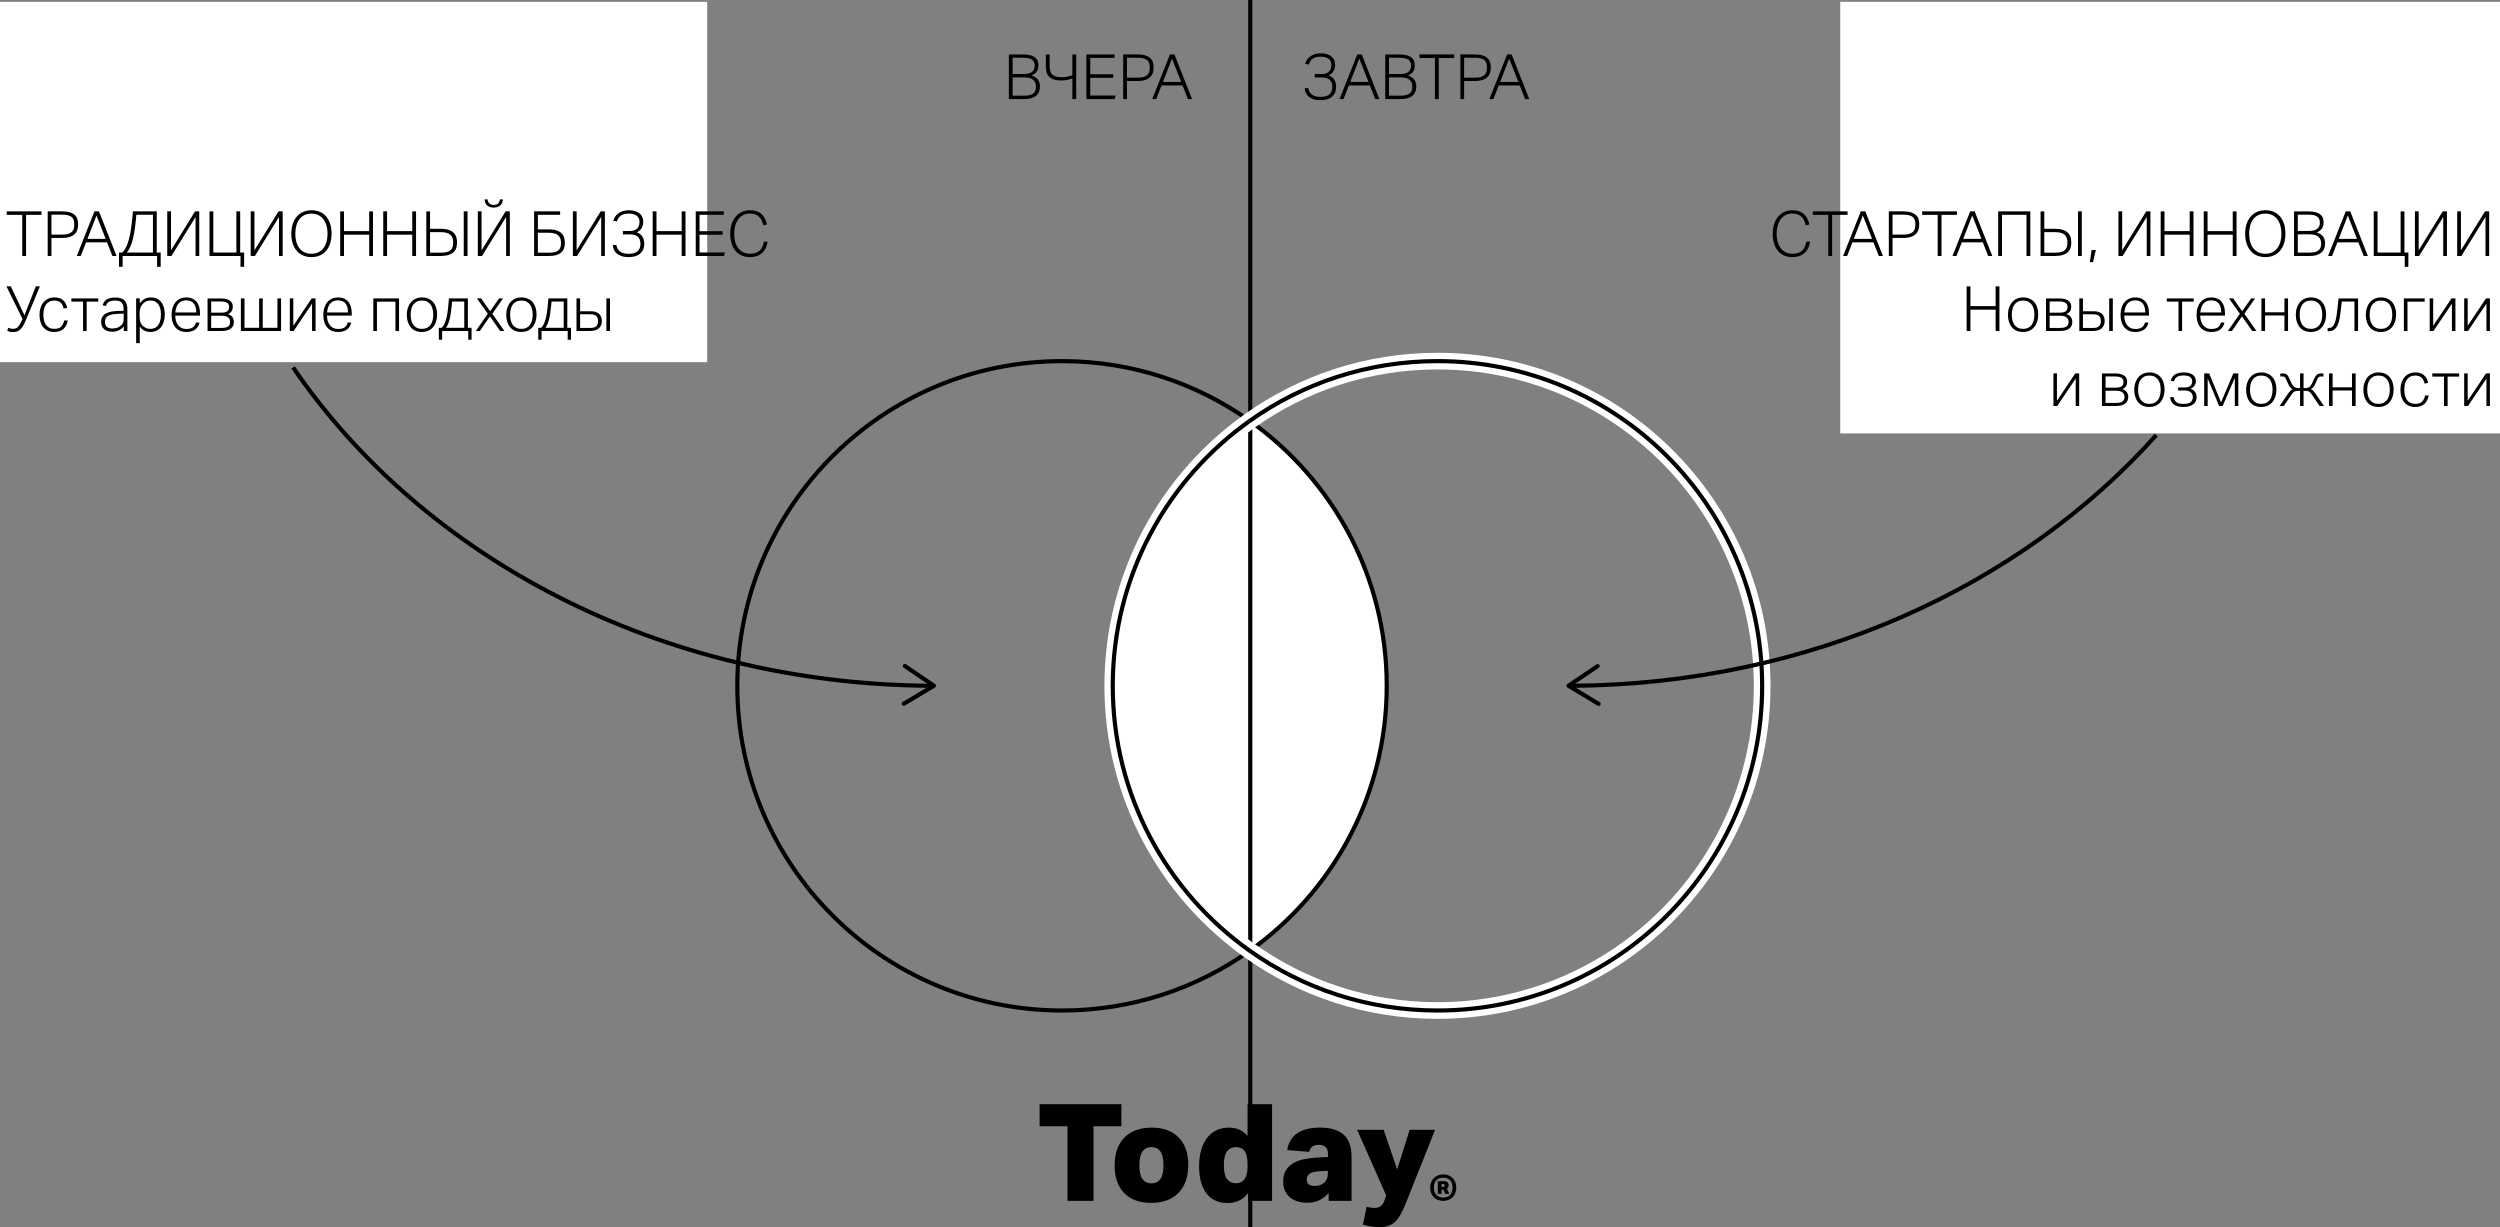<?xml version="1.0" encoding="utf-8"?>
<!-- Generator: Adobe Illustrator 16.0.3, SVG Export Plug-In . SVG Version: 6.00 Build 0)  -->
<!DOCTYPE svg PUBLIC "-//W3C//DTD SVG 1.1//EN" "http://www.w3.org/Graphics/SVG/1.1/DTD/svg11.dtd">
<svg version="1.1" xmlns="http://www.w3.org/2000/svg" xmlns:xlink="http://www.w3.org/1999/xlink" x="0px" y="0px" width="600px"
	 height="294.513px" viewBox="0 0 600 294.513" enable-background="new 0 0 600 294.513" xml:space="preserve">
<rect x="0" y="0" width="600" height="294.513" fill="#808080" stroke="none"/>
<g id="Layer_1">
	<path fill="none" stroke="#000000" stroke-miterlimit="10" d="M299.938,228.183c-12.716,9.034-28.27,14.34-45.053,14.34
		c-43.035,0-77.929-34.887-77.929-77.923c0-43.043,34.894-77.931,77.929-77.931c16.783,0,32.337,5.306,45.053,14.34
		c-19.898,14.121-32.876,37.34-32.876,63.591S280.04,214.07,299.938,228.183z"/>
	<g>
		<g>
			<path fill="none" stroke="#000000" stroke-miterlimit="10" d="M70.349,88.19c31.024,45.481,87.9,76.029,153.095,76.4"/>
			<g>
				<path d="M216.473,169.159c-0.142-0.237-0.063-0.545,0.173-0.686l6.569-3.921l-6.331-4.295c-0.229-0.155-0.288-0.467-0.133-0.694
					c0.155-0.229,0.468-0.286,0.694-0.133l6.98,4.735c0.141,0.097,0.224,0.258,0.219,0.429s-0.097,0.327-0.244,0.415l-7.244,4.322
					c-0.084,0.051-0.178,0.073-0.27,0.07C216.724,169.397,216.564,169.312,216.473,169.159z"/>
			</g>
		</g>
	</g>
	<rect x="441.653" y="0.438" fill="#FFFFFF" width="158.347" height="103.57"/>
	<rect y="0.438" fill="#FFFFFF" width="169.728" height="86.482"/>
	<g>
		<path d="M1.621,51.567v-0.841h8.34v0.841H6.255v9.869H5.34v-9.869H1.621z"/>
		<path d="M14.896,50.727c0.78,0,1.42,0.083,1.92,0.248s0.893,0.388,1.178,0.667c0.284,0.28,0.482,0.607,0.592,0.982
			c0.11,0.375,0.165,0.772,0.165,1.192c0,0.44-0.058,0.86-0.172,1.261c-0.115,0.399-0.318,0.75-0.607,1.05
			c-0.29,0.3-0.686,0.537-1.186,0.712c-0.5,0.176-1.14,0.263-1.92,0.263h-2.52v4.335h-0.9v-10.71H14.896z M16.351,56.134
			c0.38-0.114,0.68-0.277,0.899-0.487c0.221-0.21,0.37-0.465,0.45-0.765s0.12-0.64,0.12-1.02c0-0.4-0.045-0.745-0.135-1.035
			s-0.248-0.533-0.473-0.728c-0.225-0.195-0.527-0.34-0.907-0.436c-0.38-0.095-0.86-0.143-1.44-0.143h-2.52v4.785h2.535
			C15.481,56.307,15.971,56.249,16.351,56.134z"/>
		<path d="M23.746,50.727l4.229,10.71h-0.989l-1.29-3.27h-5.04l-1.274,3.27h-0.96l4.244-10.71H23.746z M23.161,51.731l-2.175,5.596
			h4.38L23.161,51.731z"/>
		<path d="M29.431,64.031h-0.87v-3.42h0.779c0.551-0.479,1.025-1.34,1.426-2.58c0.399-1.239,0.71-2.96,0.93-5.159l0.21-2.146h5.715
			v9.885h0.944v3.42h-0.869v-2.595h-8.265V64.031z M32.191,55.932c-0.141,0.771-0.298,1.45-0.473,2.04s-0.37,1.103-0.585,1.537
			c-0.215,0.436-0.442,0.803-0.683,1.103h6.255v-9.074h-3.975l-0.181,1.785C32.451,54.292,32.331,55.162,32.191,55.932z"/>
		<path d="M46.935,61.437v-9.359l-5.79,9.359H40.14v-10.71h0.9v9.345l5.774-9.345h1.005v10.71H46.935z"/>
		<path d="M50.281,50.727h0.915v9.885h5.534v-9.885h0.915v9.885h0.945v3.42h-0.87v-2.595h-7.439V50.727z"/>
		<path d="M66.96,61.437v-9.359l-5.79,9.359h-1.005v-10.71h0.899v9.345l5.775-9.345h1.005v10.71H66.96z"/>
		<path d="M72.833,61.354c-0.595-0.235-1.107-0.588-1.538-1.058c-0.43-0.471-0.767-1.056-1.012-1.755
			c-0.245-0.7-0.368-1.511-0.368-2.431s0.123-1.732,0.368-2.437c0.245-0.705,0.585-1.295,1.02-1.771
			c0.436-0.475,0.947-0.835,1.537-1.08c0.591-0.245,1.23-0.367,1.92-0.367c0.69,0,1.33,0.117,1.92,0.353
			c0.591,0.235,1.098,0.587,1.522,1.058c0.426,0.47,0.761,1.052,1.006,1.747c0.244,0.695,0.367,1.503,0.367,2.423
			c0,0.93-0.12,1.747-0.36,2.452s-0.572,1.295-0.997,1.77c-0.425,0.476-0.933,0.835-1.522,1.08s-1.235,0.367-1.936,0.367
			C74.07,61.706,73.427,61.589,72.833,61.354z M76.424,60.544c0.48-0.235,0.883-0.564,1.208-0.99
			c0.325-0.425,0.569-0.932,0.734-1.522c0.165-0.59,0.248-1.239,0.248-1.949s-0.085-1.36-0.255-1.95s-0.418-1.098-0.743-1.522
			c-0.324-0.425-0.728-0.755-1.207-0.99c-0.48-0.234-1.03-0.353-1.65-0.353c-0.649,0-1.217,0.118-1.702,0.353
			c-0.484,0.235-0.888,0.565-1.207,0.99c-0.32,0.425-0.562,0.933-0.728,1.522s-0.248,1.24-0.248,1.95s0.08,1.359,0.24,1.949
			c0.16,0.591,0.402,1.098,0.728,1.522c0.325,0.426,0.73,0.755,1.215,0.99c0.485,0.235,1.053,0.353,1.702,0.353
			C75.39,60.896,75.945,60.779,76.424,60.544z"/>
		<path d="M82.56,50.727v4.74h6.045v-4.74h0.915v10.71h-0.915v-5.115H82.56v5.115h-0.915v-10.71H82.56z"/>
		<path d="M92.895,50.727v4.74h6.045v-4.74h0.915v10.71H98.94v-5.115h-6.045v5.115H91.98v-10.71H92.895z"/>
		<path d="M107.722,55.182c0.505,0.18,0.905,0.423,1.2,0.728s0.497,0.655,0.607,1.05c0.11,0.396,0.165,0.808,0.165,1.237
			c0,0.471-0.062,0.902-0.188,1.298c-0.125,0.395-0.34,0.735-0.645,1.02c-0.306,0.285-0.716,0.511-1.23,0.676
			s-1.162,0.247-1.942,0.247h-3.375v-10.71h0.9v4.186h2.58C106.575,54.912,107.217,55.002,107.722,55.182z M103.215,60.642h2.64
			c0.54,0,0.997-0.048,1.372-0.143s0.676-0.242,0.9-0.442s0.388-0.45,0.487-0.75c0.101-0.3,0.15-0.66,0.15-1.08
			c0-0.399-0.05-0.758-0.15-1.072c-0.1-0.315-0.268-0.58-0.502-0.795c-0.235-0.215-0.548-0.378-0.938-0.487
			c-0.391-0.11-0.88-0.165-1.471-0.165h-2.489V60.642z M112.214,50.727v10.71h-0.915v-10.71H112.214z"/>
		<path d="M121.47,61.437v-9.359l-5.79,9.359h-1.005v-10.71h0.899v9.345l5.775-9.345h1.005v10.71H121.47z M117.533,49.67
			c-0.275-0.105-0.503-0.248-0.683-0.428s-0.315-0.391-0.405-0.63c-0.09-0.24-0.135-0.49-0.135-0.75h0.72
			c0.021,0.38,0.152,0.694,0.397,0.944s0.603,0.375,1.072,0.375c0.471,0,0.828-0.125,1.073-0.375
			c0.244-0.25,0.377-0.564,0.397-0.944h0.72c0,0.26-0.048,0.51-0.143,0.75c-0.095,0.239-0.235,0.45-0.42,0.63
			c-0.186,0.18-0.415,0.322-0.69,0.428c-0.274,0.104-0.592,0.157-0.952,0.157S117.807,49.774,117.533,49.67z"/>
		<path d="M134.429,50.727v0.825h-5.34v3.51h2.73c0.739,0,1.352,0.088,1.837,0.263s0.87,0.41,1.155,0.705s0.482,0.638,0.592,1.027
			c0.11,0.39,0.165,0.795,0.165,1.215c0,0.44-0.057,0.853-0.172,1.237c-0.115,0.386-0.32,0.721-0.615,1.005
			c-0.295,0.285-0.692,0.511-1.192,0.676s-1.14,0.247-1.92,0.247h-3.479v-10.71H134.429z M129.089,60.642h2.745
			c0.54,0,0.987-0.048,1.343-0.143c0.354-0.095,0.642-0.24,0.862-0.435c0.22-0.195,0.375-0.438,0.465-0.728s0.135-0.63,0.135-1.021
			c0-0.37-0.048-0.707-0.143-1.013c-0.095-0.305-0.26-0.564-0.495-0.779c-0.234-0.215-0.552-0.38-0.952-0.495
			s-0.905-0.173-1.515-0.173h-2.445V60.642z"/>
		<path d="M144.285,61.437v-9.359l-5.79,9.359h-1.005v-10.71h0.899v9.345l5.775-9.345h1.005v10.71H144.285z"/>
		<path d="M148.83,60.379c0.479,0.355,1.175,0.532,2.085,0.532c0.95,0,1.652-0.204,2.107-0.614s0.683-1.005,0.683-1.785
			c0-0.41-0.061-0.758-0.181-1.043c-0.119-0.284-0.287-0.517-0.502-0.697c-0.215-0.18-0.475-0.31-0.78-0.39
			c-0.305-0.08-0.643-0.12-1.013-0.12h-1.739v-0.825h1.739c0.65,0,1.188-0.178,1.613-0.532c0.425-0.355,0.637-0.902,0.637-1.643
			c0-0.66-0.225-1.157-0.675-1.492s-1.069-0.503-1.859-0.503c-0.431,0-0.803,0.04-1.118,0.12c-0.314,0.08-0.587,0.2-0.817,0.36
			c-0.229,0.16-0.422,0.357-0.577,0.593c-0.155,0.234-0.282,0.507-0.383,0.817l-0.854-0.15c0.069-0.3,0.192-0.603,0.367-0.907
			c0.175-0.306,0.418-0.58,0.728-0.825s0.69-0.442,1.14-0.593c0.45-0.149,0.985-0.225,1.605-0.225c0.55,0,1.035,0.072,1.455,0.218
			c0.42,0.145,0.77,0.34,1.05,0.585s0.49,0.529,0.63,0.854s0.21,0.673,0.21,1.043c0,0.569-0.12,1.08-0.36,1.529
			c-0.239,0.45-0.635,0.806-1.185,1.065c0.6,0.22,1.048,0.564,1.343,1.035c0.295,0.47,0.442,1.045,0.442,1.725
			c0,0.46-0.075,0.885-0.226,1.274c-0.149,0.391-0.38,0.728-0.689,1.013c-0.311,0.285-0.7,0.508-1.17,0.668
			c-0.471,0.16-1.021,0.239-1.65,0.239c-0.72,0-1.319-0.09-1.8-0.27c-0.479-0.18-0.867-0.407-1.162-0.683
			c-0.295-0.274-0.505-0.585-0.63-0.93s-0.198-0.683-0.218-1.013h0.87C148.054,59.502,148.349,60.024,148.83,60.379z"/>
		<path d="M157.559,50.727v4.74h6.045v-4.74h0.915v10.71h-0.915v-5.115h-6.045v5.115h-0.915v-10.71H157.559z"/>
		<path d="M173.714,50.727v0.825h-5.82v3.93h5.52v0.855h-5.52v4.26h6.075l-0.21,0.84h-6.78v-10.71H173.714z"/>
		<path d="M183.816,59.472c-0.205,0.45-0.482,0.84-0.832,1.17s-0.775,0.59-1.275,0.78c-0.5,0.189-1.079,0.284-1.739,0.284
			c-0.7,0-1.338-0.119-1.913-0.359c-0.574-0.24-1.069-0.598-1.484-1.072c-0.415-0.476-0.737-1.061-0.968-1.755
			c-0.229-0.695-0.345-1.498-0.345-2.408c0-0.92,0.125-1.732,0.375-2.437c0.25-0.705,0.587-1.295,1.013-1.771
			c0.425-0.475,0.92-0.835,1.484-1.08c0.565-0.245,1.168-0.367,1.808-0.367c0.65,0,1.21,0.085,1.68,0.255
			c0.471,0.17,0.868,0.407,1.192,0.713c0.325,0.305,0.588,0.667,0.788,1.087c0.199,0.42,0.359,0.875,0.479,1.365l-0.87,0.195
			c-0.109-0.44-0.247-0.835-0.412-1.186c-0.165-0.35-0.375-0.645-0.63-0.885s-0.562-0.425-0.923-0.555
			c-0.359-0.13-0.795-0.195-1.305-0.195c-0.59,0-1.115,0.12-1.575,0.36c-0.46,0.239-0.85,0.574-1.17,1.005
			c-0.319,0.43-0.564,0.939-0.734,1.529s-0.255,1.235-0.255,1.936c0,0.71,0.082,1.357,0.247,1.942s0.405,1.092,0.72,1.522
			c0.315,0.43,0.708,0.762,1.178,0.997s1.01,0.353,1.62,0.353c0.58,0,1.067-0.072,1.462-0.218c0.396-0.145,0.721-0.347,0.976-0.607
			c0.255-0.26,0.455-0.567,0.6-0.922c0.145-0.355,0.253-0.737,0.322-1.147h0.9C184.159,58.531,184.021,59.021,183.816,59.472z"/>
		<path d="M2.431,78.821c0.2,0.061,0.444,0.09,0.734,0.09c0.221,0,0.418-0.032,0.593-0.097c0.175-0.065,0.338-0.165,0.487-0.301
			c0.15-0.135,0.295-0.31,0.436-0.524c0.14-0.215,0.279-0.478,0.42-0.788l0.3-0.645l-3.854-7.83h1.05l3.27,6.93l2.729-6.93h0.976
			l-3.36,8.1c-0.21,0.511-0.42,0.948-0.63,1.312c-0.21,0.365-0.435,0.665-0.675,0.9s-0.51,0.405-0.81,0.51
			c-0.301,0.105-0.646,0.157-1.035,0.157c-0.271,0-0.521-0.029-0.75-0.09c-0.23-0.06-0.415-0.125-0.555-0.194l0.21-0.766
			C2.076,78.707,2.231,78.762,2.431,78.821z"/>
		<path d="M15.226,78.949c-0.54,0.484-1.275,0.728-2.205,0.728c-0.56,0-1.06-0.096-1.5-0.285c-0.44-0.19-0.81-0.463-1.11-0.817
			c-0.3-0.355-0.529-0.785-0.689-1.29s-0.24-1.077-0.24-1.718c0-0.63,0.085-1.202,0.255-1.717c0.17-0.516,0.41-0.955,0.721-1.32
			c0.31-0.365,0.687-0.647,1.132-0.848s0.947-0.3,1.508-0.3c0.85,0,1.527,0.218,2.032,0.652c0.505,0.436,0.838,1.048,0.997,1.838
			l-0.84,0.21c-0.06-0.28-0.145-0.54-0.255-0.78s-0.25-0.445-0.42-0.615s-0.383-0.305-0.638-0.404
			c-0.255-0.101-0.558-0.15-0.907-0.15c-0.47,0-0.87,0.085-1.2,0.255s-0.604,0.405-0.824,0.705c-0.221,0.3-0.381,0.657-0.48,1.072
			s-0.15,0.867-0.15,1.357s0.051,0.942,0.15,1.357s0.255,0.775,0.465,1.08s0.482,0.543,0.817,0.713s0.737,0.255,1.208,0.255
			c0.75,0,1.297-0.183,1.643-0.548c0.345-0.365,0.577-0.853,0.697-1.462h0.87C16.111,77.786,15.766,78.464,15.226,78.949z"/>
		<path d="M17.13,72.387v-0.765h6.45v0.765h-2.775v7.05h-0.869v-7.05H17.13z"/>
		<path d="M29.236,78.814c-0.181,0.154-0.386,0.292-0.615,0.412c-0.23,0.12-0.482,0.215-0.758,0.285
			c-0.274,0.069-0.577,0.104-0.907,0.104c-0.81,0-1.46-0.199-1.95-0.6c-0.489-0.4-0.734-0.985-0.734-1.755
			c0-0.521,0.109-0.945,0.33-1.275c0.22-0.33,0.512-0.592,0.877-0.787s0.78-0.332,1.245-0.412s0.947-0.131,1.447-0.15l1.5-0.06
			v-0.24c0-0.76-0.147-1.317-0.442-1.673c-0.295-0.354-0.822-0.532-1.582-0.532c-0.37,0-0.683,0.03-0.938,0.09
			c-0.256,0.061-0.468,0.147-0.638,0.263s-0.306,0.25-0.405,0.405c-0.1,0.154-0.175,0.327-0.225,0.518l-0.795-0.12
			c0.279-1.261,1.29-1.891,3.029-1.891c0.54,0,0.995,0.065,1.365,0.195s0.667,0.32,0.893,0.57c0.225,0.25,0.388,0.552,0.487,0.907
			c0.1,0.354,0.15,0.763,0.15,1.223v5.145h-0.87v-1.095C29.571,78.502,29.416,78.659,29.236,78.814z M28.26,75.327
			c-0.58,0.02-1.064,0.074-1.455,0.164c-0.39,0.091-0.704,0.213-0.944,0.368s-0.413,0.348-0.518,0.577
			c-0.105,0.23-0.157,0.5-0.157,0.811c0,0.47,0.132,0.852,0.397,1.147c0.265,0.295,0.728,0.442,1.387,0.442
			c0.761,0,1.36-0.165,1.8-0.495c0.181-0.13,0.328-0.258,0.443-0.383c0.114-0.125,0.207-0.26,0.277-0.405
			c0.069-0.145,0.12-0.307,0.149-0.487c0.03-0.18,0.045-0.39,0.045-0.63v-1.17L28.26,75.327z"/>
		<path d="M33.541,71.622v1.154c0.35-0.439,0.734-0.782,1.154-1.027s0.931-0.367,1.53-0.367c0.57,0,1.062,0.105,1.478,0.315
			s0.76,0.497,1.035,0.862c0.274,0.364,0.479,0.795,0.615,1.29c0.135,0.494,0.202,1.027,0.202,1.597c0,0.66-0.083,1.253-0.248,1.777
			c-0.165,0.525-0.397,0.971-0.697,1.335c-0.3,0.365-0.662,0.643-1.087,0.833c-0.426,0.189-0.902,0.285-1.433,0.285
			c-0.47,0-0.923-0.096-1.357-0.285c-0.436-0.19-0.833-0.525-1.192-1.005v3.96h-0.87V71.622H33.541z M33.563,76.736
			c0.035,0.261,0.095,0.49,0.18,0.69s0.192,0.38,0.322,0.54s0.29,0.31,0.48,0.45c0.24,0.17,0.478,0.297,0.712,0.382
			c0.235,0.085,0.508,0.128,0.817,0.128c0.37,0,0.71-0.062,1.021-0.188c0.31-0.125,0.577-0.325,0.803-0.601
			c0.225-0.274,0.402-0.632,0.532-1.072c0.13-0.439,0.195-0.975,0.195-1.604c0-0.641-0.073-1.173-0.218-1.598
			c-0.146-0.425-0.333-0.765-0.562-1.02c-0.23-0.256-0.49-0.438-0.78-0.548s-0.575-0.165-0.854-0.165
			c-0.311,0-0.59,0.035-0.84,0.105c-0.25,0.069-0.5,0.199-0.75,0.39c-0.351,0.26-0.623,0.595-0.817,1.005
			c-0.195,0.41-0.293,0.92-0.293,1.53v0.675C33.51,76.177,33.528,76.477,33.563,76.736z"/>
		<path d="M46.905,79.047c-0.52,0.42-1.26,0.63-2.22,0.63c-0.55,0-1.042-0.096-1.478-0.285c-0.435-0.19-0.802-0.46-1.103-0.81
			c-0.3-0.351-0.529-0.778-0.689-1.283s-0.24-1.067-0.24-1.688c0-0.68,0.088-1.282,0.263-1.807c0.175-0.525,0.42-0.968,0.735-1.328
			c0.314-0.359,0.685-0.632,1.109-0.817c0.425-0.185,0.893-0.277,1.402-0.277c0.601,0,1.11,0.1,1.53,0.3s0.763,0.473,1.027,0.817
			c0.265,0.346,0.457,0.748,0.577,1.208S48,74.662,48,75.191v0.556h-5.94c0,0.439,0.056,0.854,0.165,1.244
			c0.11,0.391,0.275,0.73,0.495,1.021s0.495,0.52,0.825,0.689s0.71,0.255,1.14,0.255c0.391,0,0.72-0.037,0.99-0.112
			c0.27-0.075,0.495-0.183,0.675-0.322s0.322-0.303,0.428-0.487c0.104-0.186,0.188-0.393,0.247-0.623h0.84
			C47.746,78.082,47.425,78.627,46.905,79.047z M46.965,73.812c-0.09-0.359-0.23-0.667-0.42-0.922
			c-0.19-0.255-0.44-0.453-0.75-0.593c-0.311-0.14-0.68-0.21-1.11-0.21c-0.75,0-1.35,0.24-1.8,0.72c-0.45,0.48-0.72,1.21-0.81,2.19
			H47.1C47.1,74.566,47.055,74.172,46.965,73.812z"/>
		<path d="M52.98,71.622c0.59,0,1.072,0.06,1.447,0.18s0.67,0.275,0.886,0.465c0.215,0.19,0.362,0.402,0.442,0.638
			s0.12,0.468,0.12,0.697c0,0.4-0.088,0.753-0.263,1.058s-0.478,0.548-0.907,0.728c0.5,0.14,0.862,0.383,1.087,0.728
			c0.226,0.345,0.338,0.718,0.338,1.117c0,0.311-0.051,0.598-0.15,0.862c-0.1,0.266-0.268,0.498-0.502,0.698
			c-0.235,0.199-0.538,0.357-0.908,0.472c-0.37,0.115-0.824,0.173-1.364,0.173h-3.391v-7.814H52.98z M54.541,74.704
			c0.3-0.225,0.449-0.562,0.449-1.013c0-0.449-0.159-0.784-0.479-1.005c-0.32-0.22-0.83-0.33-1.53-0.33h-2.295v2.686H53.1
			C53.76,75.042,54.24,74.929,54.541,74.704z M54.765,78.334c0.31-0.245,0.465-0.603,0.465-1.072c0-0.48-0.17-0.848-0.51-1.103
			s-0.84-0.383-1.5-0.383h-2.535v2.925h2.505C53.93,78.701,54.456,78.579,54.765,78.334z"/>
		<path d="M57.81,71.622h0.87v7.05h3.51v-7.05h0.87v7.05h3.524v-7.05h0.87v7.814H57.81V71.622z"/>
		<path d="M74.895,79.437v-6.569l-4.425,6.569h-0.915v-7.814h0.84v6.569l4.395-6.569h0.945v7.814H74.895z"/>
		<path d="M83.325,79.047c-0.521,0.42-1.26,0.63-2.22,0.63c-0.55,0-1.043-0.096-1.478-0.285c-0.436-0.19-0.803-0.46-1.103-0.81
			c-0.3-0.351-0.53-0.778-0.69-1.283c-0.159-0.505-0.239-1.067-0.239-1.688c0-0.68,0.087-1.282,0.262-1.807
			c0.176-0.525,0.421-0.968,0.735-1.328c0.315-0.359,0.685-0.632,1.11-0.817c0.425-0.185,0.893-0.277,1.402-0.277
			c0.6,0,1.109,0.1,1.529,0.3s0.763,0.473,1.028,0.817c0.265,0.346,0.457,0.748,0.577,1.208s0.18,0.955,0.18,1.484v0.556H78.48
			c0,0.439,0.055,0.854,0.165,1.244c0.109,0.391,0.274,0.73,0.495,1.021c0.22,0.29,0.495,0.52,0.824,0.689
			c0.33,0.17,0.71,0.255,1.141,0.255c0.39,0,0.72-0.037,0.989-0.112c0.271-0.075,0.495-0.183,0.676-0.322
			c0.18-0.14,0.322-0.303,0.427-0.487c0.105-0.186,0.188-0.393,0.248-0.623h0.84C84.165,78.082,83.844,78.627,83.325,79.047z
			 M83.384,73.812c-0.09-0.359-0.229-0.667-0.42-0.922c-0.189-0.255-0.439-0.453-0.75-0.593c-0.31-0.14-0.68-0.21-1.109-0.21
			c-0.75,0-1.351,0.24-1.8,0.72c-0.45,0.48-0.721,1.21-0.811,2.19h5.025C83.52,74.566,83.475,74.172,83.384,73.812z"/>
		<path d="M90.464,72.401v7.035h-0.87v-7.814h6.18v7.814h-0.869v-7.035H90.464z"/>
		<path d="M99.711,79.384c-0.444-0.194-0.819-0.473-1.125-0.832c-0.305-0.36-0.539-0.793-0.704-1.298s-0.248-1.067-0.248-1.688
			c0-0.63,0.088-1.199,0.263-1.71c0.175-0.51,0.42-0.949,0.735-1.319c0.314-0.37,0.697-0.655,1.147-0.855
			c0.449-0.2,0.954-0.3,1.515-0.3c0.56,0,1.064,0.098,1.515,0.293c0.45,0.194,0.83,0.472,1.14,0.832
			c0.311,0.36,0.548,0.792,0.713,1.298c0.165,0.505,0.247,1.062,0.247,1.672c0,0.63-0.085,1.202-0.255,1.718
			c-0.17,0.515-0.412,0.957-0.728,1.327c-0.314,0.37-0.699,0.655-1.154,0.855c-0.455,0.199-0.968,0.3-1.538,0.3
			C100.665,79.677,100.157,79.579,99.711,79.384z M102.509,78.664c0.34-0.175,0.62-0.415,0.84-0.72c0.22-0.306,0.38-0.665,0.48-1.08
			c0.1-0.415,0.149-0.867,0.149-1.357c0-0.47-0.05-0.91-0.149-1.32c-0.101-0.41-0.261-0.768-0.48-1.072s-0.5-0.545-0.84-0.72
			s-0.755-0.263-1.245-0.263c-0.479,0-0.893,0.088-1.237,0.263s-0.625,0.415-0.84,0.72s-0.373,0.662-0.473,1.072
			s-0.15,0.855-0.15,1.335c0,0.48,0.051,0.928,0.15,1.343s0.258,0.774,0.473,1.08c0.215,0.305,0.495,0.545,0.84,0.72
			s0.758,0.263,1.237,0.263C101.754,78.927,102.169,78.839,102.509,78.664z"/>
		<path d="M112.29,78.672h0.885v2.864h-0.795v-2.1h-6.27v2.1h-0.795v-2.864h0.72c0.18-0.19,0.35-0.428,0.51-0.713
			s0.308-0.643,0.442-1.072s0.255-0.947,0.36-1.553c0.104-0.604,0.192-1.322,0.263-2.152l0.135-1.56h4.545V78.672z M108.149,75.439
			c-0.09,0.545-0.189,1.02-0.3,1.425c-0.109,0.405-0.232,0.755-0.367,1.05s-0.282,0.548-0.442,0.758h4.38v-6.3h-2.91l-0.12,1.185
			C108.32,74.267,108.24,74.895,108.149,75.439z"/>
		<path d="M114.45,71.622h1.02l2.145,3.074l2.16-3.074h0.945l-2.565,3.689l2.896,4.125h-1.021l-2.444-3.51l-2.415,3.51h-0.976
			l2.88-4.155L114.45,71.622z"/>
		<path d="M123.577,79.384c-0.445-0.194-0.82-0.473-1.125-0.832c-0.305-0.36-0.54-0.793-0.705-1.298s-0.247-1.067-0.247-1.688
			c0-0.63,0.087-1.199,0.262-1.71c0.176-0.51,0.421-0.949,0.735-1.319c0.315-0.37,0.697-0.655,1.147-0.855s0.955-0.3,1.515-0.3
			c0.561,0,1.065,0.098,1.516,0.293c0.449,0.194,0.83,0.472,1.14,0.832s0.548,0.792,0.713,1.298
			c0.164,0.505,0.247,1.062,0.247,1.672c0,0.63-0.085,1.202-0.255,1.718c-0.17,0.515-0.413,0.957-0.728,1.327
			c-0.315,0.37-0.7,0.655-1.155,0.855c-0.455,0.199-0.967,0.3-1.537,0.3S124.022,79.579,123.577,79.384z M126.374,78.664
			c0.341-0.175,0.62-0.415,0.841-0.72c0.22-0.306,0.38-0.665,0.479-1.08s0.15-0.867,0.15-1.357c0-0.47-0.051-0.91-0.15-1.32
			s-0.26-0.768-0.479-1.072c-0.221-0.305-0.5-0.545-0.841-0.72c-0.34-0.175-0.755-0.263-1.244-0.263
			c-0.48,0-0.893,0.088-1.238,0.263c-0.345,0.175-0.625,0.415-0.84,0.72s-0.372,0.662-0.472,1.072
			c-0.101,0.41-0.15,0.855-0.15,1.335c0,0.48,0.05,0.928,0.15,1.343c0.1,0.415,0.257,0.774,0.472,1.08
			c0.215,0.305,0.495,0.545,0.84,0.72c0.346,0.175,0.758,0.263,1.238,0.263C125.619,78.927,126.034,78.839,126.374,78.664z"/>
		<path d="M136.154,78.672h0.885v2.864h-0.795v-2.1h-6.27v2.1h-0.795v-2.864h0.72c0.181-0.19,0.351-0.428,0.511-0.713
			c0.159-0.285,0.307-0.643,0.442-1.072c0.135-0.43,0.255-0.947,0.359-1.553c0.105-0.604,0.192-1.322,0.263-2.152l0.135-1.56h4.545
			V78.672z M132.014,75.439c-0.09,0.545-0.19,1.02-0.3,1.425c-0.11,0.405-0.232,0.755-0.368,1.05
			c-0.135,0.295-0.282,0.548-0.442,0.758h4.38v-6.3h-2.909l-0.12,1.185C132.184,74.267,132.104,74.895,132.014,75.439z"/>
		<path d="M139.229,74.696h2.58c0.47,0,0.872,0.061,1.207,0.181s0.607,0.285,0.817,0.495s0.365,0.457,0.465,0.742
			c0.101,0.285,0.15,0.593,0.15,0.922c0,0.711-0.23,1.288-0.69,1.732c-0.46,0.445-1.18,0.668-2.159,0.668h-3.24v-7.814h0.87V74.696z
			 M141.718,78.701c0.65,0,1.115-0.14,1.396-0.42c0.28-0.279,0.42-0.675,0.42-1.185c0-0.54-0.135-0.952-0.405-1.237
			c-0.27-0.285-0.765-0.428-1.484-0.428h-2.415v3.27H141.718z M146.399,71.622v7.814h-0.87v-7.814H146.399z"/>
	</g>
	<g>
		<path d="M245.518,13.064c0.75,0,1.363,0.07,1.837,0.21c0.475,0.141,0.853,0.333,1.133,0.578c0.28,0.245,0.472,0.527,0.577,0.848
			c0.105,0.319,0.158,0.659,0.158,1.02c0,0.54-0.125,1.01-0.375,1.41c-0.25,0.399-0.67,0.725-1.26,0.975
			c0.38,0.13,0.697,0.288,0.952,0.473s0.46,0.393,0.615,0.622c0.155,0.23,0.265,0.478,0.33,0.743
			c0.065,0.265,0.097,0.532,0.097,0.802c0,0.42-0.065,0.815-0.195,1.186s-0.345,0.692-0.645,0.967c-0.3,0.275-0.69,0.49-1.17,0.646
			s-1.07,0.232-1.77,0.232h-3.675v-10.71H245.518z M247.686,17.257c0.425-0.335,0.638-0.832,0.638-1.492s-0.212-1.143-0.638-1.447
			c-0.425-0.305-1.157-0.458-2.197-0.458h-2.46v3.9h2.625C246.583,17.76,247.261,17.592,247.686,17.257z M247.176,22.814
			c0.365-0.1,0.655-0.242,0.87-0.428c0.215-0.185,0.365-0.41,0.45-0.675s0.127-0.562,0.127-0.893c0-0.729-0.22-1.285-0.66-1.665
			c-0.44-0.38-1.155-0.569-2.145-0.569h-2.79v4.38h2.745C246.343,22.965,246.811,22.914,247.176,22.814z"/>
		<path d="M256.116,19.185c-0.455,0.09-0.923,0.135-1.403,0.135c-0.67,0-1.24-0.072-1.709-0.217
			c-0.47-0.146-0.853-0.355-1.147-0.631c-0.295-0.274-0.51-0.614-0.645-1.02c-0.135-0.405-0.203-0.872-0.203-1.402v-2.985h0.9v2.655
			c0,0.48,0.045,0.895,0.135,1.245c0.09,0.35,0.242,0.64,0.457,0.87c0.215,0.229,0.51,0.402,0.885,0.518
			c0.375,0.114,0.847,0.172,1.417,0.172c0.9,0,1.755-0.16,2.565-0.479v-4.98h0.915v10.71h-0.915V18.81
			C256.988,18.97,256.57,19.095,256.116,19.185z"/>
		<path d="M267.478,13.064v0.825h-5.82v3.93h5.52v0.855h-5.52v4.26h6.075l-0.21,0.84h-6.78v-10.71H267.478z"/>
		<path d="M273.013,13.064c0.78,0,1.42,0.083,1.92,0.248s0.893,0.388,1.178,0.667c0.285,0.28,0.482,0.607,0.592,0.982
			s0.165,0.772,0.165,1.192c0,0.44-0.058,0.86-0.172,1.261c-0.115,0.399-0.318,0.75-0.607,1.05c-0.29,0.3-0.685,0.537-1.185,0.712
			c-0.5,0.176-1.14,0.263-1.92,0.263h-2.52v4.335h-0.9v-10.71H273.013z M274.468,18.472c0.38-0.114,0.68-0.277,0.9-0.487
			c0.22-0.21,0.37-0.465,0.45-0.765s0.12-0.64,0.12-1.02c0-0.4-0.045-0.745-0.135-1.035s-0.248-0.533-0.473-0.728
			c-0.225-0.195-0.527-0.34-0.907-0.436c-0.38-0.095-0.86-0.143-1.44-0.143h-2.52v4.785h2.535
			C273.598,18.645,274.088,18.587,274.468,18.472z"/>
		<path d="M281.863,13.064l4.229,10.71h-0.99l-1.29-3.27h-5.04l-1.275,3.27h-0.96l4.245-10.71H281.863z M281.278,14.069
			l-2.175,5.596h4.379L281.278,14.069z"/>
	</g>
	<g>
		<path d="M314.88,22.717c0.48,0.355,1.175,0.532,2.085,0.532c0.95,0,1.653-0.204,2.107-0.614c0.455-0.41,0.683-1.005,0.683-1.785
			c0-0.41-0.06-0.758-0.18-1.043c-0.12-0.284-0.287-0.517-0.502-0.697c-0.215-0.18-0.475-0.31-0.78-0.39s-0.643-0.12-1.013-0.12
			h-1.74v-0.825h1.74c0.65,0,1.188-0.178,1.613-0.532c0.425-0.355,0.637-0.902,0.637-1.643c0-0.66-0.225-1.157-0.675-1.492
			c-0.45-0.335-1.07-0.503-1.86-0.503c-0.43,0-0.803,0.04-1.118,0.12s-0.587,0.2-0.817,0.36s-0.422,0.357-0.578,0.593
			c-0.155,0.234-0.282,0.507-0.382,0.817l-0.855-0.15c0.07-0.3,0.192-0.603,0.368-0.907c0.175-0.306,0.417-0.58,0.728-0.825
			c0.31-0.245,0.69-0.442,1.14-0.593c0.45-0.149,0.985-0.225,1.605-0.225c0.55,0,1.035,0.072,1.455,0.218
			c0.42,0.145,0.77,0.34,1.05,0.585c0.28,0.245,0.49,0.529,0.63,0.854c0.14,0.325,0.21,0.673,0.21,1.043
			c0,0.569-0.12,1.08-0.36,1.529c-0.24,0.45-0.635,0.806-1.185,1.065c0.6,0.22,1.048,0.564,1.343,1.035
			c0.295,0.47,0.442,1.045,0.442,1.725c0,0.46-0.075,0.885-0.225,1.274c-0.15,0.391-0.38,0.728-0.69,1.013s-0.7,0.508-1.17,0.668
			s-1.02,0.239-1.65,0.239c-0.72,0-1.32-0.09-1.8-0.27s-0.868-0.407-1.163-0.683c-0.295-0.274-0.505-0.585-0.63-0.93
			s-0.198-0.683-0.218-1.013h0.87C314.105,21.84,314.4,22.362,314.88,22.717z"/>
		<path d="M326.82,13.064l4.229,10.71h-0.99l-1.29-3.27h-5.04l-1.275,3.27h-0.96l4.245-10.71H326.82z M326.235,14.069l-2.175,5.596
			h4.379L326.235,14.069z"/>
		<path d="M335.85,13.064c0.75,0,1.363,0.07,1.837,0.21c0.475,0.141,0.853,0.333,1.133,0.578c0.28,0.245,0.472,0.527,0.577,0.848
			c0.105,0.319,0.158,0.659,0.158,1.02c0,0.54-0.125,1.01-0.375,1.41c-0.25,0.399-0.67,0.725-1.26,0.975
			c0.38,0.13,0.697,0.288,0.952,0.473s0.46,0.393,0.615,0.622c0.155,0.23,0.265,0.478,0.33,0.743
			c0.065,0.265,0.098,0.532,0.098,0.802c0,0.42-0.065,0.815-0.195,1.186s-0.345,0.692-0.645,0.967c-0.3,0.275-0.69,0.49-1.17,0.646
			s-1.07,0.232-1.77,0.232h-3.675v-10.71H335.85z M338.017,17.257c0.425-0.335,0.638-0.832,0.638-1.492s-0.212-1.143-0.638-1.447
			c-0.425-0.305-1.157-0.458-2.197-0.458h-2.46v3.9h2.625C336.915,17.76,337.592,17.592,338.017,17.257z M337.507,22.814
			c0.365-0.1,0.655-0.242,0.87-0.428c0.215-0.185,0.365-0.41,0.45-0.675s0.127-0.562,0.127-0.893c0-0.729-0.22-1.285-0.66-1.665
			c-0.44-0.38-1.155-0.569-2.145-0.569h-2.79v4.38h2.745C336.675,22.965,337.142,22.914,337.507,22.814z"/>
		<path d="M340.665,13.905v-0.841h8.34v0.841H345.3v9.869h-0.915v-9.869H340.665z"/>
		<path d="M353.94,13.064c0.78,0,1.42,0.083,1.92,0.248s0.893,0.388,1.178,0.667c0.285,0.28,0.482,0.607,0.592,0.982
			s0.165,0.772,0.165,1.192c0,0.44-0.058,0.86-0.172,1.261c-0.115,0.399-0.317,0.75-0.607,1.05s-0.685,0.537-1.185,0.712
			c-0.5,0.176-1.14,0.263-1.92,0.263h-2.52v4.335h-0.9v-10.71H353.94z M355.395,18.472c0.38-0.114,0.68-0.277,0.9-0.487
			c0.22-0.21,0.37-0.465,0.45-0.765c0.08-0.3,0.12-0.64,0.12-1.02c0-0.4-0.045-0.745-0.135-1.035s-0.248-0.533-0.473-0.728
			c-0.225-0.195-0.527-0.34-0.907-0.436c-0.38-0.095-0.86-0.143-1.44-0.143h-2.52v4.785h2.535
			C354.525,18.645,355.015,18.587,355.395,18.472z"/>
		<path d="M362.79,13.064l4.229,10.71h-0.99l-1.29-3.27h-5.04l-1.275,3.27h-0.96l4.245-10.71H362.79z M362.205,14.069l-2.175,5.596
			h4.379L362.205,14.069z"/>
	</g>
	<g>
		<g>
			<path d="M434,59.472c-0.205,0.45-0.482,0.84-0.832,1.17s-0.775,0.59-1.275,0.78c-0.5,0.189-1.079,0.284-1.739,0.284
				c-0.7,0-1.338-0.119-1.913-0.359c-0.574-0.24-1.069-0.598-1.484-1.072c-0.415-0.476-0.737-1.061-0.968-1.755
				c-0.229-0.695-0.345-1.498-0.345-2.408c0-0.92,0.125-1.732,0.375-2.437c0.25-0.705,0.587-1.295,1.013-1.771
				c0.425-0.475,0.92-0.835,1.484-1.08c0.565-0.245,1.168-0.367,1.808-0.367c0.65,0,1.21,0.085,1.68,0.255
				c0.471,0.17,0.868,0.407,1.192,0.713c0.325,0.305,0.588,0.667,0.788,1.087c0.199,0.42,0.359,0.875,0.479,1.365l-0.87,0.195
				c-0.109-0.44-0.247-0.835-0.412-1.186c-0.165-0.35-0.375-0.645-0.63-0.885s-0.562-0.425-0.923-0.555
				c-0.359-0.13-0.795-0.195-1.305-0.195c-0.59,0-1.115,0.12-1.575,0.36c-0.46,0.239-0.85,0.574-1.17,1.005
				c-0.319,0.43-0.564,0.939-0.734,1.529s-0.255,1.235-0.255,1.936c0,0.71,0.082,1.357,0.247,1.942s0.405,1.092,0.72,1.522
				c0.315,0.43,0.708,0.762,1.178,0.997s1.01,0.353,1.62,0.353c0.58,0,1.067-0.072,1.462-0.218c0.396-0.145,0.721-0.347,0.976-0.607
				c0.255-0.26,0.455-0.567,0.6-0.922c0.145-0.355,0.253-0.737,0.322-1.147h0.9C434.343,58.531,434.206,59.021,434,59.472z"/>
			<path d="M435.074,51.567v-0.841h8.34v0.841h-3.705v9.869h-0.915v-9.869H435.074z"/>
			<path d="M447.673,50.727l4.229,10.71h-0.989l-1.29-3.27h-5.04l-1.274,3.27h-0.96l4.244-10.71H447.673z M447.088,51.731
				l-2.175,5.596h4.38L447.088,51.731z"/>
			<path d="M456.763,50.727c0.78,0,1.42,0.083,1.92,0.248s0.893,0.388,1.178,0.667c0.285,0.28,0.482,0.607,0.593,0.982
				c0.109,0.375,0.165,0.772,0.165,1.192c0,0.44-0.058,0.86-0.173,1.261c-0.115,0.399-0.317,0.75-0.607,1.05
				s-0.685,0.537-1.185,0.712c-0.5,0.176-1.141,0.263-1.92,0.263h-2.521v4.335h-0.899v-10.71H456.763z M458.218,56.134
				c0.38-0.114,0.681-0.277,0.9-0.487s0.37-0.465,0.45-0.765s0.119-0.64,0.119-1.02c0-0.4-0.045-0.745-0.135-1.035
				s-0.247-0.533-0.473-0.728c-0.225-0.195-0.527-0.34-0.907-0.436c-0.38-0.095-0.859-0.143-1.439-0.143h-2.521v4.785h2.535
				C457.348,56.307,457.838,56.249,458.218,56.134z"/>
			<path d="M461.324,51.567v-0.841h8.34v0.841h-3.705v9.869h-0.915v-9.869H461.324z"/>
			<path d="M473.923,50.727l4.229,10.71h-0.989l-1.29-3.27h-5.04l-1.274,3.27h-0.96l4.244-10.71H473.923z M473.338,51.731
				l-2.175,5.596h4.38L473.338,51.731z"/>
			<path d="M480.479,51.552v9.885h-0.915v-10.71h7.709v10.71h-0.914v-9.885H480.479z"/>
			<path d="M495.141,55.182c0.505,0.18,0.904,0.423,1.2,0.728c0.295,0.305,0.497,0.655,0.607,1.05
				c0.109,0.396,0.165,0.808,0.165,1.237c0,0.471-0.062,0.902-0.188,1.298c-0.125,0.395-0.341,0.735-0.646,1.02
				c-0.305,0.285-0.715,0.511-1.229,0.676c-0.516,0.165-1.163,0.247-1.942,0.247h-3.375v-10.71h0.899v4.186h2.58
				C493.994,54.912,494.636,55.002,495.141,55.182z M490.633,60.642h2.641c0.539,0,0.997-0.048,1.372-0.143s0.675-0.242,0.899-0.442
				c0.226-0.2,0.388-0.45,0.488-0.75c0.1-0.3,0.149-0.66,0.149-1.08c0-0.399-0.05-0.758-0.149-1.072
				c-0.101-0.315-0.268-0.58-0.503-0.795s-0.547-0.378-0.938-0.487c-0.39-0.11-0.88-0.165-1.47-0.165h-2.49V60.642z M499.633,50.727
				v10.71h-0.915v-10.71H499.633z"/>
			<path d="M503.008,59.997l-0.705,2.909h-0.734l0.42-2.909H503.008z"/>
			<path d="M515.218,61.437v-9.359l-5.79,9.359h-1.005v-10.71h0.9v9.345l5.774-9.345h1.005v10.71H515.218z"/>
			<path d="M519.478,50.727v4.74h6.045v-4.74h0.915v10.71h-0.915v-5.115h-6.045v5.115h-0.915v-10.71H519.478z"/>
			<path d="M529.813,50.727v4.74h6.045v-4.74h0.915v10.71h-0.915v-5.115h-6.045v5.115h-0.915v-10.71H529.813z"/>
			<path d="M541.76,61.354c-0.595-0.235-1.107-0.588-1.537-1.058c-0.43-0.471-0.768-1.056-1.013-1.755
				c-0.245-0.7-0.367-1.511-0.367-2.431s0.122-1.732,0.367-2.437c0.245-0.705,0.585-1.295,1.021-1.771
				c0.435-0.475,0.947-0.835,1.537-1.08s1.229-0.367,1.92-0.367c0.689,0,1.33,0.117,1.92,0.353s1.098,0.587,1.522,1.058
				c0.425,0.47,0.76,1.052,1.005,1.747s0.367,1.503,0.367,2.423c0,0.93-0.12,1.747-0.359,2.452c-0.24,0.705-0.573,1.295-0.998,1.77
				c-0.425,0.476-0.933,0.835-1.522,1.08s-1.234,0.367-1.935,0.367C542.998,61.706,542.356,61.589,541.76,61.354z M545.353,60.544
				c0.479-0.235,0.882-0.564,1.207-0.99c0.325-0.425,0.57-0.932,0.735-1.522c0.165-0.59,0.247-1.239,0.247-1.949
				s-0.085-1.36-0.255-1.95s-0.417-1.098-0.742-1.522s-0.728-0.755-1.208-0.99c-0.479-0.234-1.029-0.353-1.649-0.353
				c-0.65,0-1.218,0.118-1.702,0.353c-0.485,0.235-0.888,0.565-1.208,0.99c-0.319,0.425-0.562,0.933-0.728,1.522
				s-0.247,1.24-0.247,1.95s0.08,1.359,0.24,1.949c0.159,0.591,0.402,1.098,0.728,1.522c0.324,0.426,0.729,0.755,1.215,0.99
				c0.484,0.235,1.052,0.353,1.702,0.353C544.318,60.896,544.873,60.779,545.353,60.544z"/>
			<path d="M553.962,50.727c0.75,0,1.363,0.07,1.838,0.21c0.475,0.141,0.853,0.333,1.133,0.578c0.279,0.245,0.472,0.527,0.577,0.848
				c0.104,0.319,0.157,0.659,0.157,1.02c0,0.54-0.125,1.01-0.375,1.41c-0.25,0.399-0.67,0.725-1.26,0.975
				c0.38,0.13,0.697,0.288,0.952,0.473s0.46,0.393,0.615,0.622c0.155,0.23,0.265,0.478,0.33,0.743
				c0.065,0.265,0.098,0.532,0.098,0.802c0,0.42-0.065,0.815-0.195,1.186s-0.345,0.692-0.645,0.967c-0.3,0.275-0.69,0.49-1.17,0.646
				c-0.48,0.155-1.07,0.232-1.771,0.232h-3.675v-10.71H553.962z M556.13,54.919c0.425-0.335,0.638-0.832,0.638-1.492
				s-0.213-1.143-0.638-1.447s-1.157-0.458-2.197-0.458h-2.46v3.9h2.625C555.028,55.422,555.706,55.254,556.13,54.919z
				 M555.621,60.477c0.364-0.1,0.654-0.242,0.87-0.428c0.215-0.185,0.364-0.41,0.449-0.675s0.128-0.562,0.128-0.893
				c0-0.729-0.22-1.285-0.66-1.665s-1.155-0.569-2.145-0.569h-2.79v4.38h2.745C554.788,60.627,555.255,60.576,555.621,60.477z"/>
			<path d="M564.058,50.727l4.229,10.71h-0.99l-1.29-3.27h-5.039l-1.275,3.27h-0.96l4.245-10.71H564.058z M563.473,51.731
				l-2.175,5.596h4.379L563.473,51.731z"/>
			<path d="M569.698,50.727h0.915v9.885h5.535v-9.885h0.915v9.885h0.944v3.42h-0.87v-2.595h-7.439V50.727z"/>
			<path d="M586.378,61.437v-9.359l-5.79,9.359h-1.005v-10.71h0.899v9.345l5.775-9.345h1.005v10.71H586.378z"/>
			<path d="M596.518,61.437v-9.359l-5.79,9.359h-1.005v-10.71h0.899v9.345l5.775-9.345h1.005v10.71H596.518z"/>
			<path d="M472.905,68.727v4.74h6.044v-4.74h0.915v10.71h-0.915v-5.115h-6.044v5.115h-0.915v-10.71H472.905z"/>
			<path d="M483.982,79.384c-0.445-0.194-0.82-0.473-1.125-0.832c-0.305-0.36-0.54-0.793-0.705-1.298s-0.247-1.067-0.247-1.688
				c0-0.63,0.087-1.199,0.262-1.71c0.176-0.51,0.421-0.949,0.735-1.319c0.315-0.37,0.697-0.655,1.147-0.855s0.955-0.3,1.515-0.3
				c0.561,0,1.065,0.098,1.516,0.293c0.449,0.194,0.83,0.472,1.14,0.832s0.548,0.792,0.713,1.298
				c0.164,0.505,0.247,1.062,0.247,1.672c0,0.63-0.085,1.202-0.255,1.718c-0.17,0.515-0.413,0.957-0.728,1.327
				c-0.315,0.37-0.7,0.655-1.155,0.855c-0.455,0.199-0.967,0.3-1.537,0.3S484.427,79.579,483.982,79.384z M486.779,78.664
				c0.341-0.175,0.62-0.415,0.841-0.72c0.22-0.306,0.38-0.665,0.479-1.08s0.15-0.867,0.15-1.357c0-0.47-0.051-0.91-0.15-1.32
				s-0.26-0.768-0.479-1.072c-0.221-0.305-0.5-0.545-0.841-0.72c-0.34-0.175-0.755-0.263-1.244-0.263
				c-0.48,0-0.893,0.088-1.238,0.263c-0.345,0.175-0.624,0.415-0.84,0.72c-0.215,0.305-0.372,0.662-0.472,1.072
				c-0.101,0.41-0.15,0.855-0.15,1.335c0,0.48,0.05,0.928,0.15,1.343c0.1,0.415,0.257,0.774,0.472,1.08
				c0.216,0.305,0.495,0.545,0.84,0.72c0.346,0.175,0.758,0.263,1.238,0.263C486.024,78.927,486.439,78.839,486.779,78.664z"/>
			<path d="M494.205,71.622c0.59,0,1.072,0.06,1.447,0.18s0.67,0.275,0.885,0.465c0.215,0.19,0.362,0.402,0.442,0.638
				s0.12,0.468,0.12,0.697c0,0.4-0.087,0.753-0.263,1.058c-0.175,0.305-0.478,0.548-0.907,0.728c0.5,0.14,0.862,0.383,1.088,0.728
				c0.225,0.345,0.337,0.718,0.337,1.117c0,0.311-0.05,0.598-0.149,0.862c-0.101,0.266-0.268,0.498-0.503,0.698
				c-0.235,0.199-0.537,0.357-0.907,0.472c-0.37,0.115-0.825,0.173-1.365,0.173h-3.39v-7.814H494.205z M495.764,74.704
				c0.3-0.225,0.45-0.562,0.45-1.013c0-0.449-0.16-0.784-0.48-1.005c-0.319-0.22-0.829-0.33-1.529-0.33h-2.295v2.686h2.415
				C494.984,75.042,495.464,74.929,495.764,74.704z M495.99,78.334c0.31-0.245,0.465-0.603,0.465-1.072
				c0-0.48-0.17-0.848-0.511-1.103c-0.34-0.255-0.84-0.383-1.5-0.383h-2.534v2.925h2.505
				C495.155,78.701,495.679,78.579,495.99,78.334z"/>
			<path d="M499.904,74.696h2.58c0.47,0,0.872,0.061,1.208,0.181c0.335,0.12,0.607,0.285,0.817,0.495s0.364,0.457,0.465,0.742
				c0.1,0.285,0.149,0.593,0.149,0.922c0,0.711-0.229,1.288-0.689,1.732c-0.46,0.445-1.18,0.668-2.16,0.668h-3.24v-7.814h0.87
				V74.696z M502.394,78.701c0.649,0,1.115-0.14,1.395-0.42c0.28-0.279,0.42-0.675,0.42-1.185c0-0.54-0.135-0.952-0.404-1.237
				c-0.271-0.285-0.766-0.428-1.485-0.428h-2.415v3.27H502.394z M507.074,71.622v7.814h-0.87v-7.814H507.074z"/>
			<path d="M514.664,79.047c-0.52,0.42-1.26,0.63-2.22,0.63c-0.55,0-1.042-0.096-1.478-0.285c-0.435-0.19-0.802-0.46-1.103-0.81
				c-0.3-0.351-0.529-0.778-0.689-1.283s-0.24-1.067-0.24-1.688c0-0.68,0.088-1.282,0.263-1.807c0.175-0.525,0.42-0.968,0.735-1.328
				c0.314-0.359,0.685-0.632,1.109-0.817c0.425-0.185,0.893-0.277,1.402-0.277c0.601,0,1.11,0.1,1.53,0.3s0.763,0.473,1.027,0.817
				c0.265,0.346,0.457,0.748,0.577,1.208s0.181,0.955,0.181,1.484v0.556h-5.94c0,0.439,0.056,0.854,0.165,1.244
				c0.11,0.391,0.275,0.73,0.495,1.021s0.495,0.52,0.825,0.689s0.71,0.255,1.14,0.255c0.391,0,0.721-0.037,0.99-0.112
				s0.495-0.183,0.675-0.322s0.322-0.303,0.428-0.487c0.104-0.186,0.188-0.393,0.247-0.623h0.84
				C515.504,78.082,515.184,78.627,514.664,79.047z M514.724,73.812c-0.09-0.359-0.23-0.667-0.42-0.922
				c-0.19-0.255-0.44-0.453-0.75-0.593c-0.311-0.14-0.68-0.21-1.11-0.21c-0.75,0-1.35,0.24-1.8,0.72c-0.45,0.48-0.72,1.21-0.81,2.19
				h5.024C514.859,74.566,514.814,74.172,514.724,73.812z"/>
			<path d="M520.034,72.387v-0.765h6.45v0.765h-2.775v7.05h-0.869v-7.05H520.034z"/>
			<path d="M532.904,79.047c-0.521,0.42-1.26,0.63-2.22,0.63c-0.55,0-1.043-0.096-1.478-0.285c-0.436-0.19-0.803-0.46-1.103-0.81
				c-0.3-0.351-0.53-0.778-0.69-1.283c-0.159-0.505-0.239-1.067-0.239-1.688c0-0.68,0.087-1.282,0.262-1.807
				c0.176-0.525,0.421-0.968,0.735-1.328c0.315-0.359,0.685-0.632,1.11-0.817c0.425-0.185,0.893-0.277,1.402-0.277
				c0.6,0,1.109,0.1,1.529,0.3s0.763,0.473,1.028,0.817c0.265,0.346,0.457,0.748,0.577,1.208s0.18,0.955,0.18,1.484v0.556h-5.939
				c0,0.439,0.055,0.854,0.165,1.244c0.109,0.391,0.274,0.73,0.495,1.021c0.22,0.29,0.495,0.52,0.824,0.689
				c0.33,0.17,0.71,0.255,1.141,0.255c0.39,0,0.72-0.037,0.989-0.112c0.271-0.075,0.495-0.183,0.676-0.322
				c0.18-0.14,0.322-0.303,0.427-0.487c0.105-0.186,0.188-0.393,0.248-0.623h0.84C533.744,78.082,533.423,78.627,532.904,79.047z
				 M532.963,73.812c-0.09-0.359-0.229-0.667-0.42-0.922c-0.189-0.255-0.439-0.453-0.75-0.593c-0.31-0.14-0.68-0.21-1.109-0.21
				c-0.75,0-1.351,0.24-1.8,0.72c-0.45,0.48-0.721,1.21-0.811,2.19h5.025C533.099,74.566,533.054,74.172,532.963,73.812z"/>
			<path d="M534.945,71.622h1.02l2.145,3.074l2.16-3.074h0.945l-2.565,3.689l2.896,4.125h-1.021l-2.444-3.51l-2.415,3.51h-0.976
				l2.88-4.155L534.945,71.622z"/>
			<path d="M543.614,71.622v3.33h4.65v-3.33h0.87v7.814h-0.87v-3.72h-4.65v3.72h-0.87v-7.814H543.614z"/>
			<path d="M553.071,79.384c-0.444-0.194-0.819-0.473-1.125-0.832c-0.305-0.36-0.539-0.793-0.704-1.298s-0.248-1.067-0.248-1.688
				c0-0.63,0.088-1.199,0.263-1.71c0.175-0.51,0.42-0.949,0.735-1.319c0.314-0.37,0.697-0.655,1.147-0.855
				c0.449-0.2,0.954-0.3,1.515-0.3c0.56,0,1.064,0.098,1.515,0.293c0.45,0.194,0.83,0.472,1.14,0.832
				c0.311,0.36,0.548,0.792,0.713,1.298c0.165,0.505,0.247,1.062,0.247,1.672c0,0.63-0.085,1.202-0.255,1.718
				c-0.17,0.515-0.412,0.957-0.728,1.327c-0.314,0.37-0.699,0.655-1.154,0.855c-0.455,0.199-0.968,0.3-1.538,0.3
				C554.024,79.677,553.516,79.579,553.071,79.384z M555.869,78.664c0.34-0.175,0.62-0.415,0.84-0.72
				c0.22-0.306,0.38-0.665,0.48-1.08c0.1-0.415,0.149-0.867,0.149-1.357c0-0.47-0.05-0.91-0.149-1.32
				c-0.101-0.41-0.261-0.768-0.48-1.072s-0.5-0.545-0.84-0.72s-0.755-0.263-1.245-0.263c-0.479,0-0.893,0.088-1.237,0.263
				s-0.625,0.415-0.84,0.72s-0.373,0.662-0.473,1.072s-0.15,0.855-0.15,1.335c0,0.48,0.051,0.928,0.15,1.343s0.258,0.774,0.473,1.08
				c0.215,0.305,0.495,0.545,0.84,0.72s0.758,0.263,1.237,0.263C555.114,78.927,555.529,78.839,555.869,78.664z"/>
			<path d="M562.034,72.372l-0.36,2.984c-0.09,0.75-0.212,1.391-0.367,1.92c-0.155,0.53-0.348,0.96-0.577,1.29
				c-0.23,0.33-0.506,0.57-0.825,0.72c-0.32,0.15-0.69,0.226-1.11,0.226h-0.165v-0.766h0.12c0.28,0,0.532-0.052,0.758-0.157
				c0.225-0.104,0.425-0.303,0.6-0.592c0.175-0.29,0.328-0.69,0.458-1.2s0.239-1.17,0.33-1.98l0.359-3.194h4.68v7.814h-0.87v-7.064
				H562.034z"/>
			<path d="M569.871,79.384c-0.444-0.194-0.819-0.473-1.125-0.832c-0.305-0.36-0.539-0.793-0.704-1.298s-0.248-1.067-0.248-1.688
				c0-0.63,0.088-1.199,0.263-1.71c0.175-0.51,0.42-0.949,0.735-1.319c0.314-0.37,0.697-0.655,1.147-0.855
				c0.449-0.2,0.954-0.3,1.515-0.3c0.56,0,1.064,0.098,1.515,0.293c0.45,0.194,0.83,0.472,1.14,0.832
				c0.311,0.36,0.548,0.792,0.713,1.298c0.165,0.505,0.247,1.062,0.247,1.672c0,0.63-0.085,1.202-0.255,1.718
				c-0.17,0.515-0.412,0.957-0.728,1.327c-0.314,0.37-0.699,0.655-1.154,0.855c-0.455,0.199-0.968,0.3-1.538,0.3
				C570.824,79.677,570.316,79.579,569.871,79.384z M572.668,78.664c0.34-0.175,0.62-0.415,0.84-0.72
				c0.22-0.306,0.38-0.665,0.48-1.08c0.1-0.415,0.149-0.867,0.149-1.357c0-0.47-0.05-0.91-0.149-1.32
				c-0.101-0.41-0.261-0.768-0.48-1.072s-0.5-0.545-0.84-0.72s-0.755-0.263-1.245-0.263c-0.479,0-0.893,0.088-1.237,0.263
				s-0.625,0.415-0.84,0.72s-0.373,0.662-0.473,1.072s-0.15,0.855-0.15,1.335c0,0.48,0.051,0.928,0.15,1.343s0.258,0.774,0.473,1.08
				c0.215,0.305,0.495,0.545,0.84,0.72s0.758,0.263,1.237,0.263C571.914,78.927,572.329,78.839,572.668,78.664z"/>
			<path d="M581.923,72.401h-4.125v7.035h-0.87v-7.814h4.995V72.401z"/>
			<path d="M588.463,79.437v-6.569l-4.425,6.569h-0.915v-7.814h0.84v6.569l4.395-6.569h0.945v7.814H588.463z"/>
			<path d="M596.743,79.437v-6.569l-4.425,6.569h-0.915v-7.814h0.841v6.569l4.395-6.569h0.944v7.814H596.743z"/>
			<path d="M498.165,97.437v-6.569l-4.425,6.569h-0.915v-7.814h0.841v6.569l4.395-6.569h0.944v7.814H498.165z"/>
			<path d="M507.629,89.622c0.59,0,1.072,0.06,1.447,0.18s0.67,0.275,0.886,0.465c0.215,0.19,0.362,0.402,0.442,0.638
				s0.12,0.468,0.12,0.697c0,0.4-0.088,0.753-0.263,1.058s-0.478,0.548-0.907,0.728c0.5,0.14,0.862,0.383,1.087,0.728
				c0.226,0.345,0.338,0.718,0.338,1.117c0,0.311-0.05,0.598-0.15,0.862c-0.1,0.266-0.268,0.498-0.502,0.698
				c-0.235,0.199-0.538,0.357-0.908,0.472c-0.37,0.115-0.824,0.173-1.364,0.173h-3.391v-7.814H507.629z M509.19,92.704
				c0.3-0.225,0.449-0.562,0.449-1.013c0-0.449-0.159-0.784-0.479-1.005c-0.32-0.22-0.83-0.33-1.53-0.33h-2.295v2.686h2.415
				C508.41,93.042,508.889,92.929,509.19,92.704z M509.415,96.334c0.31-0.245,0.465-0.603,0.465-1.072c0-0.48-0.17-0.848-0.51-1.103
				s-0.84-0.383-1.5-0.383h-2.535v2.925h2.505C508.58,96.701,509.105,96.579,509.415,96.334z"/>
			<path d="M514.297,97.384c-0.445-0.194-0.82-0.473-1.125-0.832c-0.305-0.36-0.54-0.793-0.705-1.298s-0.247-1.067-0.247-1.688
				c0-0.63,0.087-1.199,0.262-1.71c0.176-0.51,0.421-0.949,0.735-1.319c0.315-0.37,0.697-0.655,1.147-0.855s0.955-0.3,1.515-0.3
				c0.561,0,1.065,0.098,1.516,0.293c0.449,0.194,0.83,0.472,1.14,0.832s0.548,0.792,0.713,1.298
				c0.164,0.505,0.247,1.062,0.247,1.672c0,0.63-0.085,1.202-0.255,1.718c-0.17,0.515-0.413,0.957-0.728,1.327
				c-0.315,0.37-0.7,0.655-1.155,0.855c-0.455,0.199-0.967,0.3-1.537,0.3S514.743,97.579,514.297,97.384z M517.094,96.664
				c0.341-0.175,0.62-0.415,0.841-0.72c0.22-0.306,0.38-0.665,0.479-1.08s0.15-0.867,0.15-1.357c0-0.47-0.051-0.91-0.15-1.32
				s-0.26-0.768-0.479-1.072c-0.221-0.305-0.5-0.545-0.841-0.72c-0.34-0.175-0.755-0.263-1.244-0.263
				c-0.48,0-0.893,0.088-1.238,0.263c-0.345,0.175-0.624,0.415-0.84,0.72c-0.215,0.305-0.372,0.662-0.472,1.072
				c-0.101,0.41-0.15,0.855-0.15,1.335c0,0.48,0.05,0.928,0.15,1.343c0.1,0.415,0.257,0.774,0.472,1.08
				c0.216,0.305,0.495,0.545,0.84,0.72c0.346,0.175,0.758,0.263,1.238,0.263C516.339,96.927,516.754,96.839,517.094,96.664z"/>
			<path d="M525.426,89.547c0.365,0.11,0.665,0.26,0.9,0.45c0.235,0.189,0.407,0.41,0.518,0.66s0.165,0.515,0.165,0.795
				c0,0.46-0.125,0.847-0.375,1.162c-0.25,0.314-0.561,0.548-0.93,0.697c0.479,0.15,0.847,0.397,1.103,0.742
				c0.255,0.346,0.382,0.772,0.382,1.283c0,0.319-0.06,0.622-0.18,0.907s-0.308,0.532-0.562,0.742s-0.585,0.378-0.99,0.503
				c-0.404,0.125-0.888,0.188-1.447,0.188c-0.45,0-0.862-0.045-1.237-0.135c-0.375-0.091-0.7-0.23-0.975-0.421
				c-0.275-0.189-0.495-0.432-0.66-0.727c-0.165-0.296-0.268-0.653-0.308-1.073h0.84c0.11,0.59,0.354,1.008,0.735,1.253
				c0.38,0.245,0.93,0.367,1.649,0.367c0.82,0,1.396-0.149,1.725-0.45c0.33-0.3,0.495-0.689,0.495-1.17
				c0-0.51-0.172-0.904-0.518-1.185c-0.345-0.28-0.832-0.42-1.462-0.42h-1.545v-0.72h1.604c0.59,0,1.033-0.13,1.328-0.391
				c0.295-0.26,0.442-0.609,0.442-1.05c0-0.47-0.165-0.827-0.495-1.072s-0.84-0.367-1.53-0.367c-0.399,0-0.732,0.029-0.997,0.09
				c-0.266,0.06-0.485,0.149-0.66,0.27s-0.317,0.271-0.428,0.45c-0.109,0.18-0.205,0.385-0.285,0.615l-0.765-0.165
				c0.07-0.28,0.178-0.54,0.322-0.78c0.146-0.24,0.34-0.45,0.585-0.63s0.553-0.322,0.923-0.428c0.37-0.104,0.814-0.157,1.335-0.157
				C524.629,89.382,525.062,89.437,525.426,89.547z"/>
			<path d="M530.205,89.622l2.85,6.944l2.939-6.944h1.2v7.814h-0.84v-6.72l-2.925,6.72h-0.84l-2.745-6.6v6.6h-0.84v-7.814H530.205z"
				/>
			<path d="M541.146,97.384c-0.444-0.194-0.819-0.473-1.125-0.832c-0.305-0.36-0.539-0.793-0.704-1.298s-0.248-1.067-0.248-1.688
				c0-0.63,0.088-1.199,0.263-1.71c0.175-0.51,0.42-0.949,0.735-1.319c0.314-0.37,0.697-0.655,1.147-0.855
				c0.449-0.2,0.954-0.3,1.515-0.3c0.56,0,1.064,0.098,1.515,0.293c0.45,0.194,0.83,0.472,1.14,0.832
				c0.311,0.36,0.548,0.792,0.713,1.298c0.165,0.505,0.247,1.062,0.247,1.672c0,0.63-0.085,1.202-0.255,1.718
				c-0.17,0.515-0.412,0.957-0.728,1.327c-0.314,0.37-0.699,0.655-1.154,0.855c-0.455,0.199-0.968,0.3-1.538,0.3
				C542.099,97.677,541.591,97.579,541.146,97.384z M543.944,96.664c0.34-0.175,0.62-0.415,0.84-0.72
				c0.22-0.306,0.38-0.665,0.48-1.08c0.1-0.415,0.149-0.867,0.149-1.357c0-0.47-0.05-0.91-0.149-1.32
				c-0.101-0.41-0.261-0.768-0.48-1.072s-0.5-0.545-0.84-0.72s-0.755-0.263-1.245-0.263c-0.479,0-0.893,0.088-1.237,0.263
				s-0.625,0.415-0.84,0.72s-0.373,0.662-0.473,1.072s-0.15,0.855-0.15,1.335c0,0.48,0.051,0.928,0.15,1.343s0.258,0.774,0.473,1.08
				c0.215,0.305,0.495,0.545,0.84,0.72s0.758,0.263,1.237,0.263C543.189,96.927,543.604,96.839,543.944,96.664z"/>
			<path d="M552.014,89.622h0.84v3.51h0.39c0.42,0,0.755-0.09,1.005-0.271c0.25-0.18,0.471-0.479,0.66-0.899l0.48-1.05
				c0.199-0.44,0.417-0.766,0.652-0.976c0.234-0.21,0.587-0.314,1.058-0.314c0.069,0,0.14,0.005,0.21,0.015
				c0.069,0.01,0.13,0.021,0.18,0.03l0.18,0.03l-0.09,0.704l-0.15-0.029c-0.05-0.01-0.104-0.018-0.164-0.022
				c-0.061-0.005-0.115-0.008-0.165-0.008c-0.301,0-0.516,0.072-0.646,0.218c-0.13,0.145-0.25,0.348-0.36,0.607l-0.494,1.095
				c-0.13,0.29-0.275,0.52-0.436,0.69c-0.16,0.17-0.35,0.314-0.569,0.435c0.199,0.08,0.375,0.195,0.524,0.345
				c0.15,0.15,0.311,0.34,0.48,0.57l2.159,3.135h-1.05l-1.979-2.895c-0.181-0.261-0.368-0.448-0.562-0.562
				c-0.195-0.115-0.468-0.173-0.817-0.173h-0.495v3.63h-0.84v-3.63h-0.525c-0.35,0-0.627,0.058-0.832,0.173
				c-0.205,0.114-0.397,0.302-0.578,0.562l-1.979,2.895h-1.005l2.16-3.135c0.17-0.23,0.33-0.418,0.479-0.562
				c0.15-0.146,0.325-0.258,0.525-0.338c-0.21-0.08-0.397-0.21-0.562-0.39s-0.323-0.43-0.473-0.75l-0.555-1.2
				c-0.051-0.12-0.101-0.225-0.15-0.314s-0.105-0.165-0.165-0.226c-0.06-0.06-0.133-0.104-0.218-0.135s-0.192-0.045-0.322-0.045
				c-0.06,0-0.117,0.003-0.173,0.008c-0.055,0.005-0.107,0.013-0.157,0.022s-0.104,0.02-0.165,0.029l-0.09-0.704l0.18-0.03
				c0.051-0.01,0.11-0.021,0.181-0.03c0.069-0.01,0.145-0.015,0.225-0.015c0.25,0,0.458,0.024,0.623,0.075
				c0.164,0.05,0.307,0.127,0.427,0.232c0.12,0.104,0.226,0.237,0.315,0.397c0.09,0.159,0.185,0.35,0.285,0.569l0.479,1.065
				c0.19,0.42,0.415,0.72,0.675,0.899c0.261,0.181,0.585,0.271,0.976,0.271h0.42V89.622z"/>
			<path d="M559.829,89.622v3.33h4.65v-3.33h0.87v7.814h-0.87v-3.72h-4.65v3.72h-0.87v-7.814H559.829z"/>
			<path d="M569.286,97.384c-0.444-0.194-0.819-0.473-1.125-0.832c-0.305-0.36-0.539-0.793-0.704-1.298s-0.248-1.067-0.248-1.688
				c0-0.63,0.088-1.199,0.263-1.71c0.175-0.51,0.42-0.949,0.735-1.319c0.314-0.37,0.697-0.655,1.147-0.855
				c0.449-0.2,0.954-0.3,1.515-0.3c0.56,0,1.064,0.098,1.515,0.293c0.45,0.194,0.83,0.472,1.14,0.832
				c0.311,0.36,0.548,0.792,0.713,1.298c0.165,0.505,0.247,1.062,0.247,1.672c0,0.63-0.085,1.202-0.255,1.718
				c-0.17,0.515-0.412,0.957-0.728,1.327c-0.314,0.37-0.699,0.655-1.154,0.855c-0.455,0.199-0.968,0.3-1.538,0.3
				C570.239,97.677,569.731,97.579,569.286,97.384z M572.083,96.664c0.34-0.175,0.62-0.415,0.84-0.72
				c0.22-0.306,0.38-0.665,0.48-1.08c0.1-0.415,0.149-0.867,0.149-1.357c0-0.47-0.05-0.91-0.149-1.32
				c-0.101-0.41-0.261-0.768-0.48-1.072s-0.5-0.545-0.84-0.72s-0.755-0.263-1.245-0.263c-0.479,0-0.893,0.088-1.237,0.263
				s-0.625,0.415-0.84,0.72s-0.373,0.662-0.473,1.072s-0.15,0.855-0.15,1.335c0,0.48,0.051,0.928,0.15,1.343s0.258,0.774,0.473,1.08
				c0.215,0.305,0.495,0.545,0.84,0.72s0.758,0.263,1.237,0.263C571.329,96.927,571.744,96.839,572.083,96.664z"/>
			<path d="M581.848,96.949c-0.54,0.484-1.274,0.728-2.205,0.728c-0.56,0-1.06-0.096-1.499-0.285c-0.44-0.19-0.811-0.463-1.11-0.817
				c-0.3-0.355-0.53-0.785-0.69-1.29c-0.159-0.505-0.239-1.077-0.239-1.718c0-0.63,0.085-1.202,0.255-1.717
				c0.17-0.516,0.41-0.955,0.72-1.32s0.688-0.647,1.133-0.848c0.444-0.2,0.947-0.3,1.507-0.3c0.851,0,1.527,0.218,2.032,0.652
				c0.506,0.436,0.838,1.048,0.998,1.838l-0.84,0.21c-0.061-0.28-0.146-0.54-0.255-0.78c-0.11-0.24-0.25-0.445-0.42-0.615
				c-0.171-0.17-0.383-0.305-0.638-0.404c-0.255-0.101-0.558-0.15-0.907-0.15c-0.471,0-0.87,0.085-1.2,0.255
				s-0.605,0.405-0.825,0.705s-0.38,0.657-0.479,1.072c-0.101,0.415-0.15,0.867-0.15,1.357s0.05,0.942,0.15,1.357
				c0.1,0.415,0.255,0.775,0.465,1.08s0.482,0.543,0.817,0.713s0.737,0.255,1.207,0.255c0.75,0,1.298-0.183,1.643-0.548
				s0.577-0.853,0.697-1.462h0.87C582.734,95.786,582.388,96.464,581.848,96.949z"/>
			<path d="M583.753,90.387v-0.765h6.449v0.765h-2.774v7.05h-0.87v-7.05H583.753z"/>
			<path d="M596.743,97.437v-6.569l-4.425,6.569h-0.915v-7.814h0.841v6.569l4.395-6.569h0.944v7.814H596.743z"/>
		</g>
	</g>
	<g>
		<path d="M249.505,270.302v-5.296h19.627v5.296h-6.694v17.905h-6.24v-17.905H249.505z"/>
		<path d="M282.845,286.274c-1.56,1.613-3.747,2.421-6.562,2.421c-2.773,0-4.929-0.786-6.467-2.354
			c-1.538-1.571-2.307-3.772-2.307-6.614c0-2.881,0.785-5.117,2.354-6.71c1.57-1.591,3.753-2.388,6.547-2.388
			c2.773,0,4.93,0.785,6.468,2.355s2.307,3.773,2.307,6.611C285.185,282.437,284.404,284.66,282.845,286.274z M274.218,283.007
			c0.509,0.672,1.218,1.008,2.128,1.008s1.619-0.336,2.128-1.008c0.51-0.67,0.764-1.787,0.764-3.346
			c0-1.561-0.254-2.676-0.764-3.346c-0.509-0.674-1.218-1.01-2.128-1.01s-1.619,0.336-2.128,1.01
			c-0.51,0.67-0.764,1.785-0.764,3.346C273.455,281.22,273.708,282.337,274.218,283.007z"/>
		<path d="M299.581,286.291c-1.214,1.624-2.87,2.435-4.973,2.435c-2.188,0-3.872-0.768-5.053-2.307
			c-1.181-1.537-1.772-3.703-1.772-6.498c0-1.473,0.167-2.789,0.503-3.949c0.337-1.158,0.818-2.133,1.446-2.924
			c0.628-0.791,1.381-1.391,2.259-1.803c0.877-0.412,1.858-0.618,2.941-0.618c1.906,0,3.4,0.672,4.483,2.015v-7.636h5.881v23.201
			h-5.719v-1.916H299.581z M299.239,277.517c-0.12-0.52-0.288-0.932-0.505-1.234c-0.26-0.369-0.579-0.623-0.958-0.766
			c-0.379-0.141-0.764-0.211-1.152-0.211c-0.866,0-1.565,0.326-2.097,0.977c-0.531,0.648-0.796,1.775-0.796,3.379
			c0,1.582,0.26,2.697,0.78,3.346c0.519,0.65,1.213,0.977,2.079,0.977c0.411,0,0.802-0.076,1.169-0.229
			c0.368-0.15,0.693-0.434,0.975-0.846c0.455-0.65,0.684-1.635,0.684-2.959v-0.486C299.417,278.687,299.358,278.036,299.239,277.517
			z"/>
		<path d="M318.883,286.354c-0.693,0.736-1.445,1.305-2.26,1.707c-0.812,0.401-1.782,0.602-2.909,0.602
			c-0.757,0-1.482-0.098-2.177-0.291c-0.694-0.194-1.304-0.506-1.836-0.93c-0.53-0.421-0.952-0.953-1.271-1.591
			c-0.312-0.64-0.471-1.415-0.471-2.323c0-1.041,0.211-1.912,0.635-2.615c0.423-0.703,1.002-1.277,1.738-1.721
			c0.733-0.445,1.604-0.77,2.6-0.977c0.997-0.205,2.068-0.34,3.219-0.404l2.564-0.131v-0.684c0-0.846-0.206-1.43-0.617-1.756
			c-0.408-0.324-0.932-0.486-1.561-0.486c-1.345,0-2.112,0.562-2.31,1.689l-5.298-0.422c0.306-1.821,1.117-3.176,2.439-4.062
			c1.322-0.889,3.131-1.334,5.429-1.334c1.432,0,2.627,0.168,3.59,0.504c0.967,0.336,1.738,0.809,2.325,1.414
			c0.583,0.607,1.007,1.338,1.269,2.193c0.26,0.855,0.391,1.814,0.391,2.877v10.593h-5.491V286.354L318.883,286.354z
			 M316.803,281.091c-1.234,0.064-2.075,0.271-2.521,0.617c-0.442,0.346-0.664,0.801-0.664,1.365c0,0.561,0.166,0.963,0.502,1.201
			c0.336,0.236,0.808,0.356,1.414,0.356c0.91,0,1.662-0.255,2.259-0.767c0.596-0.508,0.895-1.271,0.895-2.291v-0.584
			L316.803,281.091z"/>
		<path d="M335.324,280.669l2.988-9.521h6.107l-6.82,17.125c-0.453,1.127-0.883,2.084-1.282,2.875
			c-0.4,0.791-0.854,1.438-1.352,1.937s-1.062,0.858-1.688,1.088c-0.627,0.229-1.397,0.341-2.31,0.341
			c-0.69,0-1.371-0.062-2.028-0.179c-0.662-0.119-1.272-0.269-1.836-0.438l0.876-4.258c0.303,0.063,0.629,0.125,0.976,0.179
			c0.348,0.056,0.672,0.082,0.975,0.082c0.543,0,1.014-0.139,1.414-0.407c0.399-0.27,0.729-0.784,0.99-1.544l0.356-1.039
			l-6.983-15.762h6.366L335.324,280.669z"/>
		<path d="M343.482,283.712c0.16-0.395,0.383-0.729,0.662-1.004c0.281-0.275,0.613-0.488,0.998-0.635s0.801-0.219,1.246-0.219
			c0.447,0,0.858,0.07,1.24,0.219c0.379,0.145,0.709,0.359,0.987,0.641c0.281,0.281,0.5,0.615,0.656,1.006
			c0.153,0.389,0.233,0.826,0.233,1.311c0,0.485-0.082,0.926-0.242,1.319c-0.159,0.395-0.383,0.728-0.659,1.005
			c-0.281,0.274-0.613,0.485-0.998,0.633c-0.388,0.146-0.804,0.223-1.248,0.223c-0.445,0-0.861-0.074-1.246-0.223
			c-0.388-0.146-0.715-0.355-0.99-0.633c-0.274-0.277-0.491-0.607-0.647-0.998c-0.154-0.391-0.234-0.826-0.234-1.311
			C343.239,284.551,343.321,284.106,343.482,283.712z M344.73,286.79c0.393,0.412,0.941,0.62,1.646,0.62
			c0.69,0,1.237-0.205,1.639-0.614c0.396-0.408,0.6-0.998,0.6-1.766c0-0.779-0.201-1.371-0.604-1.773
			c-0.401-0.404-0.946-0.605-1.631-0.605c-0.693,0-1.24,0.203-1.641,0.611c-0.396,0.408-0.602,0.998-0.602,1.768
			C344.136,285.79,344.333,286.376,344.73,286.79z M347.257,285.315l0.584,1.211h-0.996l-0.441-0.981h-0.43v0.981h-0.896v-3.062
			h1.312c0.455,0,0.783,0.088,0.981,0.264c0.199,0.178,0.3,0.428,0.3,0.748C347.669,284.843,347.532,285.124,347.257,285.315z
			 M346.331,284.843c0.162,0,0.273-0.029,0.335-0.092c0.062-0.061,0.094-0.145,0.094-0.248s-0.033-0.186-0.103-0.242
			c-0.063-0.057-0.188-0.086-0.369-0.086h-0.313v0.668H346.331z"/>
	</g>
	<path fill="#FFFFFF" stroke="#000000" stroke-miterlimit="10" d="M332.814,164.6c0,26.251-12.979,49.471-32.876,63.583
		c-19.898-14.112-32.876-37.332-32.876-63.583s12.979-49.47,32.876-63.591C319.835,115.13,332.814,138.349,332.814,164.6z"/>
	<line fill="none" stroke="#000000" stroke-miterlimit="10" x1="300.062" y1="0" x2="300.062" y2="294.513"/>
	<path fill="none" stroke="#FFFFFF" stroke-width="4" stroke-miterlimit="10" d="M344.99,86.669
		c-16.782,0-32.336,5.306-45.052,14.34c-19.898,14.121-32.876,37.34-32.876,63.591s12.979,49.471,32.876,63.583
		c12.716,9.034,28.27,14.34,45.052,14.34c43.043,0,77.929-34.887,77.929-77.923C422.919,121.557,388.034,86.669,344.99,86.669z"/>
	<path fill="none" stroke="#000000" stroke-miterlimit="10" d="M344.99,86.669c-16.782,0-32.336,5.306-45.052,14.34
		c-19.898,14.121-32.876,37.34-32.876,63.591s12.979,49.471,32.876,63.583c12.716,9.034,28.27,14.34,45.052,14.34
		c43.043,0,77.929-34.887,77.929-77.923C422.919,121.557,388.034,86.669,344.99,86.669z"/>
	<g>
		<g>
			<path fill="none" stroke="#000000" stroke-miterlimit="10" d="M517.5,104.429c-32.559,36.372-83.271,59.838-140.361,60.162"/>
			<g>
				<path d="M383.848,159.592c0.154,0.229,0.094,0.54-0.136,0.694l-6.346,4.272l6.556,3.943c0.236,0.143,0.313,0.45,0.17,0.687
					c-0.142,0.235-0.452,0.311-0.686,0.171l-7.228-4.349c-0.146-0.088-0.238-0.245-0.242-0.416s0.079-0.332,0.221-0.428l6.997-4.711
					c0.082-0.055,0.175-0.083,0.267-0.085C383.585,159.367,383.749,159.444,383.848,159.592z"/>
			</g>
		</g>
	</g>
</g>
<g id="Layer_2">
</g>
<g id="Layer_3">
</g>
<g id="Layer_4">
</g>
<g id="Layer_5">
</g>
</svg>
